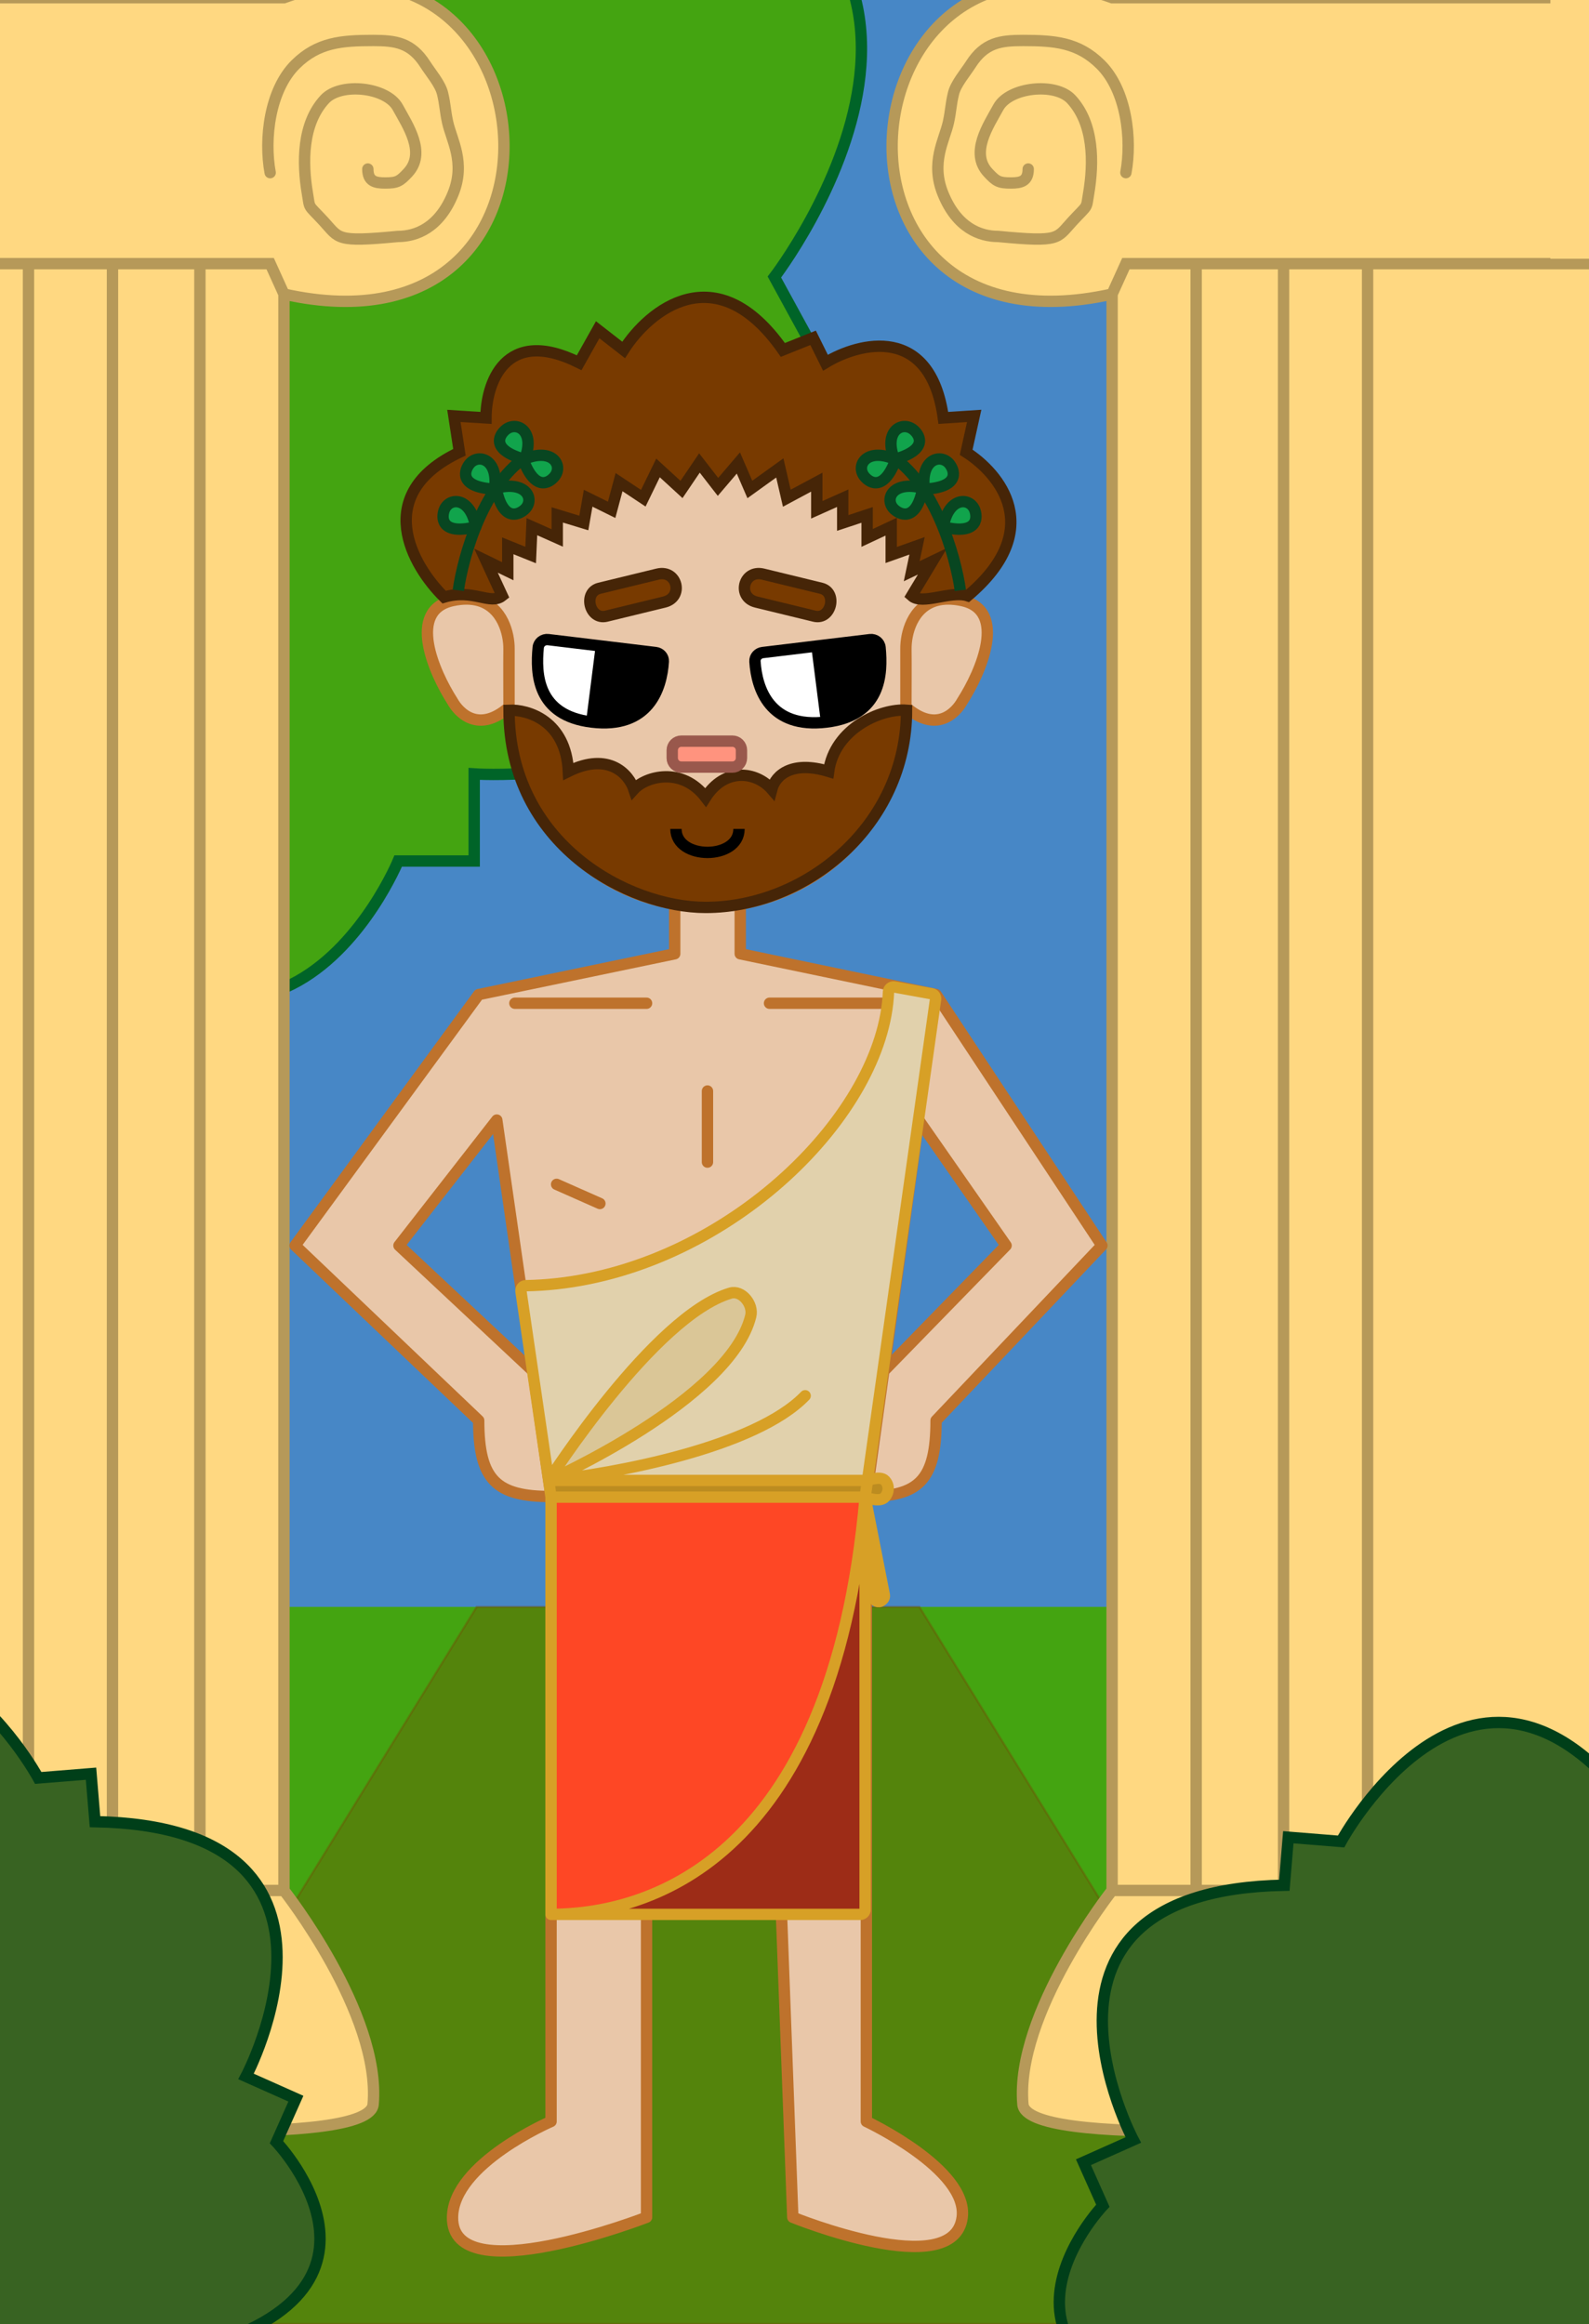<svg width="700" height="1024" viewBox="0 0 700 1024" fill="none" xmlns="http://www.w3.org/2000/svg">
<rect x="0" y="0" width="700" height="1024" fill="#808080" stroke="none"/>
<g clip-path="url(#clip0_1458_8461)">
<rect width="700" height="1024" fill="#4787C6"/>
<rect y="708" width="2707" height="316" fill="#44A411"/>
<path d="M341.137 122.06C341.137 122.06 464.032 -37.723 269.847 -76.596C-246.026 -94.772 2.992 365.201 2.992 365.201C115.582 524.829 175.409 379.37 175.409 379.37L208.896 379.37L208.896 340.992C208.896 340.992 407.164 354.679 329.285 171.029L358.974 154.728L341.137 122.06Z" fill="#44A411" stroke="#006428" stroke-width="5"/>
<path d="M833.982 171.565C833.982 171.565 1019.53 250.342 1008.33 52.621C896.228 -451.252 513.636 -94.589 513.636 -94.589C387.442 54.517 543.27 75.853 543.27 75.853L551.689 108.264L588.834 98.615C588.834 98.615 625.434 293.955 783.606 172.406L806.847 197.043L833.982 171.565Z" fill="#44A411" stroke="#006428" stroke-width="5"/>
<path d="M210 708L15 1024H600L405 708H210Z" fill="#783A00" fill-opacity="0.3" stroke="#783A00" stroke-opacity="0.3"/>
<path d="M125.09 129.564C263.8 160.527 244.445 -44.091 125.09 -1.015L-93.618 -1.015C-214.907 -40.053 -242.004 153.795 -93.618 129.564L-93.618 832.939L-93.618 927.171C-93.618 927.171 -43.508 932.387 12.544 935.892C24.75 936.656 37.239 937.338 49.552 937.867C62.778 938.435 75.802 938.828 88.061 938.955C130.363 939.395 163.543 936.681 164.377 927.171C167.881 887.206 125.09 832.939 125.09 832.939V129.564Z" fill="#FFD881"/>
<path d="M125.09 129.564C263.8 160.527 244.445 -44.091 125.09 -1.015L-93.618 -1.015C-214.907 -40.053 -242.004 153.795 -93.618 129.564M125.09 129.564V832.939M125.09 129.564L119.016 116.164H88.061M125.09 832.939C125.09 832.939 167.881 887.206 164.377 927.171C163.543 936.681 130.363 939.395 88.061 938.955C75.802 938.828 62.778 938.435 49.552 937.867C37.239 937.338 24.75 936.656 12.544 935.892C-43.508 932.387 -93.618 927.171 -93.618 927.171L-93.618 832.939M125.09 832.939H88.061M-93.618 129.564L-93.349 116.164H12.544M-93.618 129.564L-93.618 832.939M119.016 76.07C116.267 61.27 118.766 39.702 130.189 28.387C140.014 18.656 150.427 17.832 164.377 17.832C174.196 17.832 181.196 18.72 187.369 28.387C189.734 32.09 193.941 36.943 194.954 41.149C196.182 46.247 196.049 48.594 197.176 53.796C198.892 61.711 205.179 71.523 199.61 85.298C193.463 100.506 183.208 104.188 175.218 104.188C147.637 106.816 149.608 105.063 142.518 97.43C135.427 89.796 136.612 92.316 135.427 85.298C133.118 71.623 133.089 54.491 143.1 43.712C150.086 36.191 170.333 38.362 175.218 47.301C179.592 55.307 187.839 67.323 179.715 76.07C176.138 79.921 174.958 80.627 169.662 80.627C165.185 80.627 162.042 79.866 162.042 74.475M-93.349 76.07C-90.6 61.27 -93.098 39.702 -104.521 28.387C-114.346 18.656 -124.76 17.832 -138.709 17.832C-148.528 17.832 -155.528 18.72 -161.701 28.387C-164.066 32.09 -168.274 36.943 -169.287 41.149C-170.514 46.247 -170.381 48.594 -171.509 53.796C-173.224 61.711 -179.511 71.523 -173.943 85.298C-167.795 100.506 -157.541 104.188 -149.55 104.188C-121.97 106.816 -123.94 105.063 -116.85 97.43C-109.76 89.796 -110.945 92.316 -109.76 85.298C-107.45 71.623 -107.421 54.491 -117.432 43.712C-124.418 36.191 -144.666 38.362 -149.55 47.301C-153.924 55.307 -162.172 67.323 -154.048 76.07C-150.471 79.921 -149.29 80.627 -143.994 80.627C-139.518 80.627 -136.375 79.866 -136.375 74.475M88.061 116.164H49.552M88.061 116.164V832.939M49.552 116.164H12.544M49.552 116.164V832.939M12.544 116.164V832.939M-93.618 832.939H12.544M88.061 832.939H49.552M49.552 832.939H12.544" stroke="#B69959" stroke-width="5" stroke-linecap="round"/>
<path d="M489.91 129.564C351.2 160.527 370.555 -44.091 489.91 -1.015L708.618 -1.015C829.907 -40.053 857.004 153.795 708.618 129.564L708.618 832.939L708.618 927.171C708.618 927.171 658.508 932.387 602.456 935.892C590.249 936.656 577.761 937.338 565.448 937.867C552.222 938.435 539.198 938.828 526.94 938.955C484.637 939.395 451.457 936.681 450.623 927.171C447.119 887.206 489.91 832.939 489.91 832.939V129.564Z" fill="#FFD881"/>
<path d="M489.91 129.564C351.2 160.527 370.555 -44.091 489.91 -1.015L708.618 -1.015C829.907 -40.053 857.004 153.795 708.618 129.564M489.91 129.564V832.939M489.91 129.564L495.984 116.164H526.94M489.91 832.939C489.91 832.939 447.119 887.206 450.623 927.171C451.457 936.681 484.637 939.395 526.94 938.955C539.198 938.828 552.222 938.435 565.448 937.867C577.761 937.338 590.249 936.656 602.456 935.892C658.508 932.387 708.618 927.171 708.618 927.171L708.618 832.939M489.91 832.939H526.94M708.618 129.564L708.349 116.164H602.456M708.618 129.564L708.618 832.939M495.984 76.07C498.733 61.27 496.234 39.702 484.811 28.387C474.986 18.656 464.573 17.832 450.623 17.832C440.804 17.832 433.804 18.72 427.631 28.387C425.266 32.09 421.059 36.943 420.046 41.149C418.818 46.247 418.951 48.594 417.824 53.796C416.108 61.711 409.821 71.523 415.39 85.298C421.537 100.506 431.792 104.188 439.782 104.188C467.363 106.816 465.392 105.063 472.482 97.43C479.573 89.796 478.388 92.316 479.573 85.298C481.882 71.623 481.911 54.491 471.9 43.712C464.914 36.191 444.667 38.362 439.782 47.301C435.408 55.307 427.161 67.323 435.285 76.07C438.862 79.921 440.042 80.627 445.338 80.627C449.815 80.627 452.958 79.866 452.958 74.475M708.349 76.07C705.6 61.27 708.098 39.702 719.521 28.387C729.346 18.656 739.76 17.832 753.709 17.832C763.528 17.832 770.528 18.72 776.701 28.387C779.066 32.09 783.274 36.943 784.287 41.149C785.514 46.247 785.381 48.594 786.509 53.796C788.224 61.711 794.511 71.523 788.943 85.298C782.795 100.506 772.541 104.188 764.55 104.188C736.97 106.816 738.94 105.063 731.85 97.43C724.76 89.796 725.945 92.316 724.76 85.298C722.45 71.623 722.421 54.491 732.432 43.712C739.418 36.191 759.666 38.362 764.55 47.301C768.924 55.307 777.172 67.323 769.048 76.07C765.471 79.921 764.29 80.627 758.994 80.627C754.518 80.627 751.375 79.866 751.375 74.475M526.94 116.164H565.448M526.94 116.164V832.939M565.448 116.164H602.456M565.448 116.164V832.939M602.456 116.164V832.939M708.618 832.939H602.456M526.94 832.939H565.448M565.448 832.939H602.456" stroke="#B69959" stroke-width="5" stroke-linecap="round"/>
<rect x="683" width="1976" height="114" fill="#FFD781"/>
<path d="M16.851 783.363C16.851 783.363 -43.222 672.276 -115.009 773.471C-257.025 1064.02 69.706 1038.88 69.706 1038.88C189.771 1015.19 121.803 943.841 121.803 943.841L130.347 924.68L108.387 914.888C108.387 914.888 166.803 804.931 41.848 802.638L40.095 781.491L16.851 783.363Z" fill="#386322" stroke="#003F19" stroke-width="5"/>
<path d="M590.782 811.363C590.782 811.363 650.855 700.276 722.641 801.471C864.658 1092.02 537.927 1066.88 537.927 1066.88C417.861 1043.19 485.83 971.841 485.83 971.841L477.286 952.68L499.246 942.888C499.246 942.888 440.83 832.931 565.785 830.638L567.537 809.491L590.782 811.363Z" fill="#386322" stroke="#003F19" stroke-width="5"/>
<path d="M423.872 264.628C419.277 263.629 415.482 263.747 412.362 264.628C401.871 267.59 399.017 279.182 399.087 285.97C399.178 294.776 399.087 300.132 399.087 311.571C412.432 323.282 421.058 314.106 423.872 309.022C432.225 296.039 443.918 268.985 423.872 264.628Z" fill="#E9C7A9"/>
<path d="M199.352 264.628C203.947 263.629 207.748 263.747 210.876 264.628C221.393 267.59 224.305 279.182 224.235 285.97C224.144 294.774 224.235 300.13 224.235 311.563C224.235 311.566 224.235 311.568 224.235 311.571C210.889 323.282 202.166 314.106 199.352 309.022C191 296.039 179.307 268.985 199.352 264.628Z" fill="#E9C7A9"/>
<path d="M224.235 285.97V311.563V311.571C224.235 355.208 255.811 391.425 297.226 398.349C301.922 399.134 306.744 399.542 311.661 399.542C316.578 399.542 321.4 399.134 326.096 398.349C367.511 391.425 399.087 355.208 399.087 311.571V285.97C399.017 279.182 401.871 267.59 412.362 264.628C412.362 147.886 213.885 147.886 210.876 264.628C221.393 267.59 224.305 279.182 224.235 285.97Z" fill="#E9C7A9"/>
<path d="M311.661 399.542C306.744 399.542 301.922 399.134 297.226 398.349V420.241L210.876 438.216L130 548.792L210.876 625.869C210.876 652.287 218.788 659.369 242.755 659.369L234.785 604.081L175.756 548.792L218.846 493.504L226.815 548.792L234.785 604.081L242.755 659.369H381.656L389.332 604.081L397.009 548.792L404.685 493.504L443.208 548.792L389.332 604.081L381.656 659.369C404.685 659.369 412.362 652.287 412.362 625.869L485.423 548.792L412.362 438.216L326.096 420.241V398.349C321.4 399.134 316.578 399.542 311.661 399.542Z" fill="#E9C7A9"/>
<path d="M381.656 659.369H242.755V934.72C242.755 934.72 199.64 953.292 199.352 976.935C198.946 1010.31 284.827 976.935 284.827 976.935V702.401H338.997L349.246 976.935C349.246 976.935 420.224 1005.85 423.872 976.935C426.539 955.801 381.656 934.72 381.656 934.72V659.369Z" fill="#E9C7A9"/>
<path d="M399.087 311.571V285.97M399.087 311.571C412.432 323.282 421.058 314.106 423.872 309.022C432.225 296.039 443.918 268.985 423.872 264.628C419.277 263.629 415.482 263.747 412.362 264.628M399.087 311.571C399.087 300.132 399.178 294.776 399.087 285.97M399.087 311.571C399.087 355.208 367.511 391.425 326.096 398.349M224.235 311.571C210.889 323.282 202.166 314.106 199.352 309.022C191 296.039 179.307 268.985 199.352 264.628C203.947 263.629 207.748 263.747 210.876 264.628M224.235 311.571C224.235 355.208 255.811 391.425 297.226 398.349M224.235 311.571V311.563M224.235 311.571C224.235 311.568 224.235 311.566 224.235 311.563M224.235 285.97C224.305 279.182 221.393 267.59 210.876 264.628M224.235 285.97V311.563M224.235 285.97C224.144 294.774 224.235 300.13 224.235 311.563M399.087 285.97C399.017 279.182 401.871 267.59 412.362 264.628M210.876 264.628C213.885 147.886 412.362 147.886 412.362 264.628M297.226 398.349C301.922 399.134 306.744 399.542 311.661 399.542C316.578 399.542 321.4 399.134 326.096 398.349M297.226 398.349V420.241L210.876 438.216L130 548.792L210.876 625.869C210.876 652.287 218.788 659.369 242.755 659.369M242.755 659.369H381.656M242.755 659.369L234.785 604.081M242.755 659.369V934.72C242.755 934.72 199.64 953.292 199.352 976.935C198.946 1010.31 284.827 976.935 284.827 976.935V702.401H338.997L349.246 976.935C349.246 976.935 420.224 1005.85 423.872 976.935C426.539 955.801 381.656 934.72 381.656 934.72V659.369M326.096 398.349V420.241L412.362 438.216L485.423 548.792L412.362 625.869C412.362 652.287 404.685 659.369 381.656 659.369M381.656 659.369L389.332 604.081M234.785 604.081L226.815 548.792L218.846 493.504L175.756 548.792L234.785 604.081ZM389.332 604.081L443.208 548.792L404.685 493.504L397.009 548.792L389.332 604.081ZM245.206 521.829L264.271 530.272M311.661 480.704V512.025M338.997 442.029H397.009M226.815 442.029H284.827" stroke="#BE722C" stroke-width="5" stroke-linecap="round" stroke-linejoin="round"/>
<path d="M202.395 199.261C163.458 217.766 181.59 249.253 195.638 263.092C208.412 259.31 215.973 266.729 221.239 262.517L214.086 247.023L223.691 251.675V240.487L233.768 244.535L234.312 232.044L245.479 237.017V226.869L257.19 230.426L259.097 219.515L269.446 224.623L272.715 212.434L283.39 219.515L289.873 206.17L300.222 215.664L308.121 203.991L316.291 214.527L325.279 203.991L330.332 215.664L343.527 206.17L346.613 219.515L359.822 212.434V224.623L371.239 219.515V230.426L381.992 226.869V237.017L392.603 232.044V244.535L403.99 240.487L401.628 251.675L410.799 247.296L401.628 262.517C406.27 266.732 418.969 260.066 426.323 262.517C461.126 233.099 440.128 208.553 425.626 199.261L429.161 183.248L415.566 184.137C409.91 142.857 378.587 150.726 363.632 159.82L358.194 148.848L344.871 154.186C315.506 112.194 285.868 136.689 274.721 154.186L263.301 145.289L255.144 159.82C222.298 143.451 214.086 169.211 214.086 184.137L199.947 183.248L202.395 199.261Z" fill="#783A00" stroke="#462507" stroke-width="5"/>
<path d="M250.381 339.894C249.292 317.452 232.497 312.568 224.235 312.931C224.235 372.032 276.8 399.812 310.844 399.812C355.238 399.812 399.36 363.589 399.36 312.931C388.193 312.023 367.658 320.938 365.043 339.894C349.355 335.101 341.711 341.165 339.986 347.793C333.177 339.894 319.287 337.988 310.844 351.333C300.386 337.607 284.426 342.073 279.251 347.793C277.163 341.438 268.466 330.961 250.381 339.894Z" fill="#783A00" stroke="#462507" stroke-width="5"/>
<path d="M296.137 333.988V330.549C296.137 328.34 297.928 326.549 300.137 326.549H322.64C324.85 326.549 326.64 328.34 326.64 330.549V333.988C326.64 336.197 324.85 337.988 322.64 337.988H300.137C297.928 337.988 296.137 336.197 296.137 333.988Z" fill="#FF937E" stroke="#99584C" stroke-width="5"/>
<path d="M260.671 318.142C285.696 321.159 291.438 303.535 292.205 291.448C292.332 289.443 290.806 287.758 288.811 287.518L264.917 284.638L260.671 318.142Z" fill="black"/>
<path d="M241.507 281.817C239.314 281.552 237.303 283.108 237.095 285.307C235.998 296.899 236.501 315.23 260.671 318.142L264.917 284.638L241.507 281.817Z" fill="black"/>
<path d="M241.507 281.817C239.314 281.552 237.303 283.108 237.095 285.307C235.998 296.899 236.501 315.23 260.671 318.142L264.917 284.638L241.507 281.817Z" fill="white"/>
<path d="M260.671 318.142C285.696 321.159 291.438 303.535 292.205 291.448C292.332 289.443 290.806 287.758 288.811 287.518L264.917 284.638M260.671 318.142C236.501 315.23 235.998 296.899 237.095 285.307C237.303 283.108 239.314 281.552 241.507 281.817L264.917 284.638M260.671 318.142C262.329 305.058 263.259 297.722 264.917 284.638M260.671 318.142L264.917 284.638" stroke="black" stroke-width="5"/>
<path d="M383.278 281.817C385.471 281.552 387.482 283.108 387.69 285.307C388.787 296.899 388.284 315.23 364.115 318.142L359.868 284.638L383.278 281.817Z" fill="black"/>
<path d="M364.115 318.142C339.089 321.159 333.347 303.535 332.581 291.448C332.453 289.443 333.979 287.758 335.974 287.518L359.868 284.638L364.115 318.142Z" fill="black"/>
<path d="M364.115 318.142C339.089 321.159 333.347 303.535 332.581 291.448C332.453 289.443 333.979 287.758 335.974 287.518L359.868 284.638L364.115 318.142Z" fill="white"/>
<path d="M364.115 318.142C339.089 321.159 333.347 303.535 332.581 291.448C332.453 289.443 333.979 287.758 335.974 287.518L359.868 284.638M364.115 318.142C388.284 315.23 388.787 296.899 387.69 285.307C387.482 283.108 385.471 281.552 383.278 281.817L359.868 284.638M364.115 318.142C362.456 305.058 361.526 297.722 359.868 284.638M364.115 318.142L359.868 284.638" stroke="black" stroke-width="5"/>
<path d="M297.771 365.225C297.771 379.024 325.552 379.024 325.552 365.225" stroke="black" stroke-width="5"/>
<path d="M333.159 265.264L358.74 271.491C366.119 273.287 369.113 260.988 361.733 259.192L336.152 252.966C327.461 250.85 324.468 263.149 333.159 265.264Z" fill="#783A00" stroke="#462507" stroke-width="5"/>
<path d="M292.66 265.264L267.079 271.491C259.7 273.287 256.707 260.988 264.086 259.192L289.667 252.966C298.358 250.85 301.351 263.149 292.66 265.264Z" fill="#783A00" stroke="#462507" stroke-width="5"/>
<path fill-rule="evenodd" clip-rule="evenodd" d="M241.68 652.287L242.755 659.641H381.112L384.847 703.71C384.995 705.46 387.047 706.325 388.403 705.208L388.824 704.861C389.442 704.352 389.731 703.545 389.577 702.76L381.112 659.641C381.112 659.641 387.632 662.242 389.827 659.641C391.679 657.446 391.814 654.361 389.827 652.287C387.754 650.123 382.152 652.287 382.152 652.287H241.68Z" fill="#BC8C20"/>
<path d="M381.112 659.641H242.755V843.481C282.247 843.481 366.732 823.272 381.112 659.641Z" fill="#FE4725"/>
<path d="M381.112 659.641C366.732 823.272 282.247 843.481 242.755 843.481H378.933C380.136 843.481 381.112 842.505 381.112 841.302V659.641Z" fill="#9D2C17"/>
<path fill-rule="evenodd" clip-rule="evenodd" d="M382.152 652.287H241.68C241.68 652.287 321.738 616.609 330.726 579.841C331.978 574.719 326.791 568.256 321.738 569.764C287.966 579.841 241.68 652.287 241.68 652.287L229.502 568.99C229.31 567.676 230.332 566.499 231.659 566.474L231.662 566.474C236.106 566.396 240.529 566.115 244.919 565.643C321.987 557.369 389.276 490.469 391.409 437C391.463 435.642 392.693 434.627 394.03 434.87L410.372 437.842C411.523 438.051 412.303 439.132 412.139 440.29L382.152 652.287Z" fill="#E1D1AC"/>
<path d="M321.738 569.764C287.966 579.841 241.68 652.287 241.68 652.287C241.68 652.287 321.738 616.609 330.726 579.841C331.978 574.719 326.791 568.256 321.738 569.764Z" fill="#DAC697"/>
<path d="M381.112 659.641H242.755M381.112 659.641C366.732 823.272 282.247 843.481 242.755 843.481M381.112 659.641L382.152 652.287M381.112 659.641C381.112 659.641 387.632 662.242 389.827 659.641C391.679 657.446 391.814 654.361 389.827 652.287C387.754 650.123 382.152 652.287 382.152 652.287M381.112 659.641L389.577 702.76M381.112 659.641L384.847 703.71M381.112 659.641V841.302M242.755 659.641V843.481M242.755 659.641L241.68 652.287M242.755 843.481H378.933M241.68 652.287H382.152M241.68 652.287L229.502 568.99M241.68 652.287C241.68 652.287 287.966 579.841 321.738 569.764C326.791 568.256 331.978 574.719 330.726 579.841C321.738 616.609 241.68 652.287 241.68 652.287ZM241.68 652.287C270.199 649.382 332.727 637.853 354.693 614.975M382.152 652.287L412.139 440.29M231.662 566.474C231.661 566.474 231.66 566.474 231.659 566.474M231.662 566.474C236.106 566.396 240.529 566.115 244.919 565.643M231.662 566.474L231.659 566.474M391.409 437C391.463 435.642 392.693 434.627 394.03 434.87M391.409 437C389.276 490.469 321.987 557.369 244.919 565.643M391.409 437V437C391.463 435.649 392.699 434.628 394.03 434.87V434.87M394.03 434.87L410.372 437.842M410.372 437.842C411.523 438.051 412.303 439.132 412.139 440.29M410.372 437.842V437.842C411.523 438.051 412.303 439.132 412.139 440.29V440.29M389.577 702.76C389.731 703.545 389.442 704.352 388.824 704.861M389.577 702.76V702.76C389.731 703.545 389.442 704.352 388.824 704.861V704.861M388.824 704.861L388.403 705.208M388.403 705.208C387.047 706.325 384.995 705.46 384.847 703.71M388.403 705.208V705.208C387.047 706.325 384.995 705.46 384.847 703.71V703.71M381.112 841.302C381.112 842.505 380.136 843.481 378.933 843.481M381.112 841.302V841.302C381.112 842.505 380.136 843.481 378.933 843.481V843.481M229.502 568.99V568.99C229.31 567.675 230.33 566.497 231.659 566.474V566.474M229.502 568.99C229.31 567.676 230.332 566.499 231.659 566.474M231.659 566.474C236.104 566.396 240.528 566.115 244.919 565.643" stroke="#D7A026" stroke-width="5" stroke-linecap="round" stroke-linejoin="round"/>
<path d="M201.902 260.097C203.99 245.117 213.232 212.162 233.496 200.179" stroke="#084621" stroke-width="5"/>
<path d="M423.055 260.097C420.967 245.117 411.725 212.162 391.461 200.179" stroke="#084621" stroke-width="5"/>
<path d="M415.527 232.146C417.865 218.61 427.549 218.999 429.507 224.994C430.797 228.943 429.96 235.709 415.527 232.146Z" fill="#11A44C"/>
<path d="M407.233 215.513C405.347 201.997 414.776 199.586 418.49 204.713C420.936 208.091 422.197 214.751 407.233 215.513Z" fill="#11A44C"/>
<path d="M393.986 202.389C389.002 189.694 397.675 185.3 402.501 189.461C405.68 192.202 408.46 198.385 393.986 202.389Z" fill="#11A44C"/>
<path d="M394.599 202.506C381.89 196.89 376.837 204.997 380.802 209.924C383.414 213.17 389.582 216.246 394.599 202.506Z" fill="#11A44C"/>
<path d="M406.515 215.081C393.004 211.513 389.327 220.268 394.063 224.505C397.183 227.296 403.798 229.373 406.515 215.081Z" fill="#11A44C"/>
<path d="M415.527 232.146C417.865 218.61 427.549 218.999 429.507 224.994C430.797 228.943 429.96 235.709 415.527 232.146Z" stroke="#084621" stroke-width="5" stroke-linecap="round" stroke-linejoin="round"/>
<path d="M407.233 215.513C405.347 201.997 414.776 199.586 418.49 204.713C420.936 208.091 422.197 214.751 407.233 215.513Z" stroke="#084621" stroke-width="5" stroke-linecap="round" stroke-linejoin="round"/>
<path d="M393.986 202.389C389.002 189.694 397.675 185.3 402.501 189.461C405.68 192.202 408.46 198.385 393.986 202.389Z" stroke="#084621" stroke-width="5" stroke-linecap="round" stroke-linejoin="round"/>
<path d="M394.599 202.506C381.89 196.89 376.837 204.997 380.802 209.924C383.414 213.17 389.582 216.246 394.599 202.506Z" stroke="#084621" stroke-width="5" stroke-linecap="round" stroke-linejoin="round"/>
<path d="M406.515 215.081C393.004 211.513 389.327 220.268 394.063 224.505C397.183 227.296 403.798 229.373 406.515 215.081Z" stroke="#084621" stroke-width="5" stroke-linecap="round" stroke-linejoin="round"/>
<path d="M209.577 232.146C207.238 218.61 197.554 218.999 195.596 224.994C194.306 228.943 195.144 235.709 209.577 232.146Z" fill="#11A44C"/>
<path d="M217.871 215.513C219.756 201.997 210.327 199.586 206.614 204.713C204.167 208.091 202.907 214.751 217.871 215.513Z" fill="#11A44C"/>
<path d="M231.117 202.389C236.101 189.694 227.429 185.3 222.603 189.461C219.424 192.202 216.643 198.385 231.117 202.389Z" fill="#11A44C"/>
<path d="M230.505 202.506C243.214 196.89 248.267 204.997 244.302 209.924C241.689 213.17 235.521 216.246 230.505 202.506Z" fill="#11A44C"/>
<path d="M218.588 215.081C232.099 211.513 235.776 220.268 231.04 224.505C227.921 227.296 221.306 229.373 218.588 215.081Z" fill="#11A44C"/>
<path d="M209.577 232.146C207.238 218.61 197.554 218.999 195.596 224.994C194.306 228.943 195.144 235.709 209.577 232.146Z" stroke="#084621" stroke-width="5" stroke-linecap="round" stroke-linejoin="round"/>
<path d="M217.871 215.513C219.756 201.997 210.327 199.586 206.614 204.713C204.167 208.091 202.907 214.751 217.871 215.513Z" stroke="#084621" stroke-width="5" stroke-linecap="round" stroke-linejoin="round"/>
<path d="M231.117 202.389C236.101 189.694 227.429 185.3 222.603 189.461C219.424 192.202 216.643 198.385 231.117 202.389Z" stroke="#084621" stroke-width="5" stroke-linecap="round" stroke-linejoin="round"/>
<path d="M230.505 202.506C243.214 196.89 248.267 204.997 244.302 209.924C241.689 213.17 235.521 216.246 230.505 202.506Z" stroke="#084621" stroke-width="5" stroke-linecap="round" stroke-linejoin="round"/>
<path d="M218.588 215.081C232.099 211.513 235.776 220.268 231.04 224.505C227.921 227.296 221.306 229.373 218.588 215.081Z" stroke="#084621" stroke-width="5" stroke-linecap="round" stroke-linejoin="round"/>
</g>
<defs>
<clipPath id="clip0_1458_8461">
<rect width="700" height="1024" fill="white"/>
</clipPath>
</defs>
</svg>
